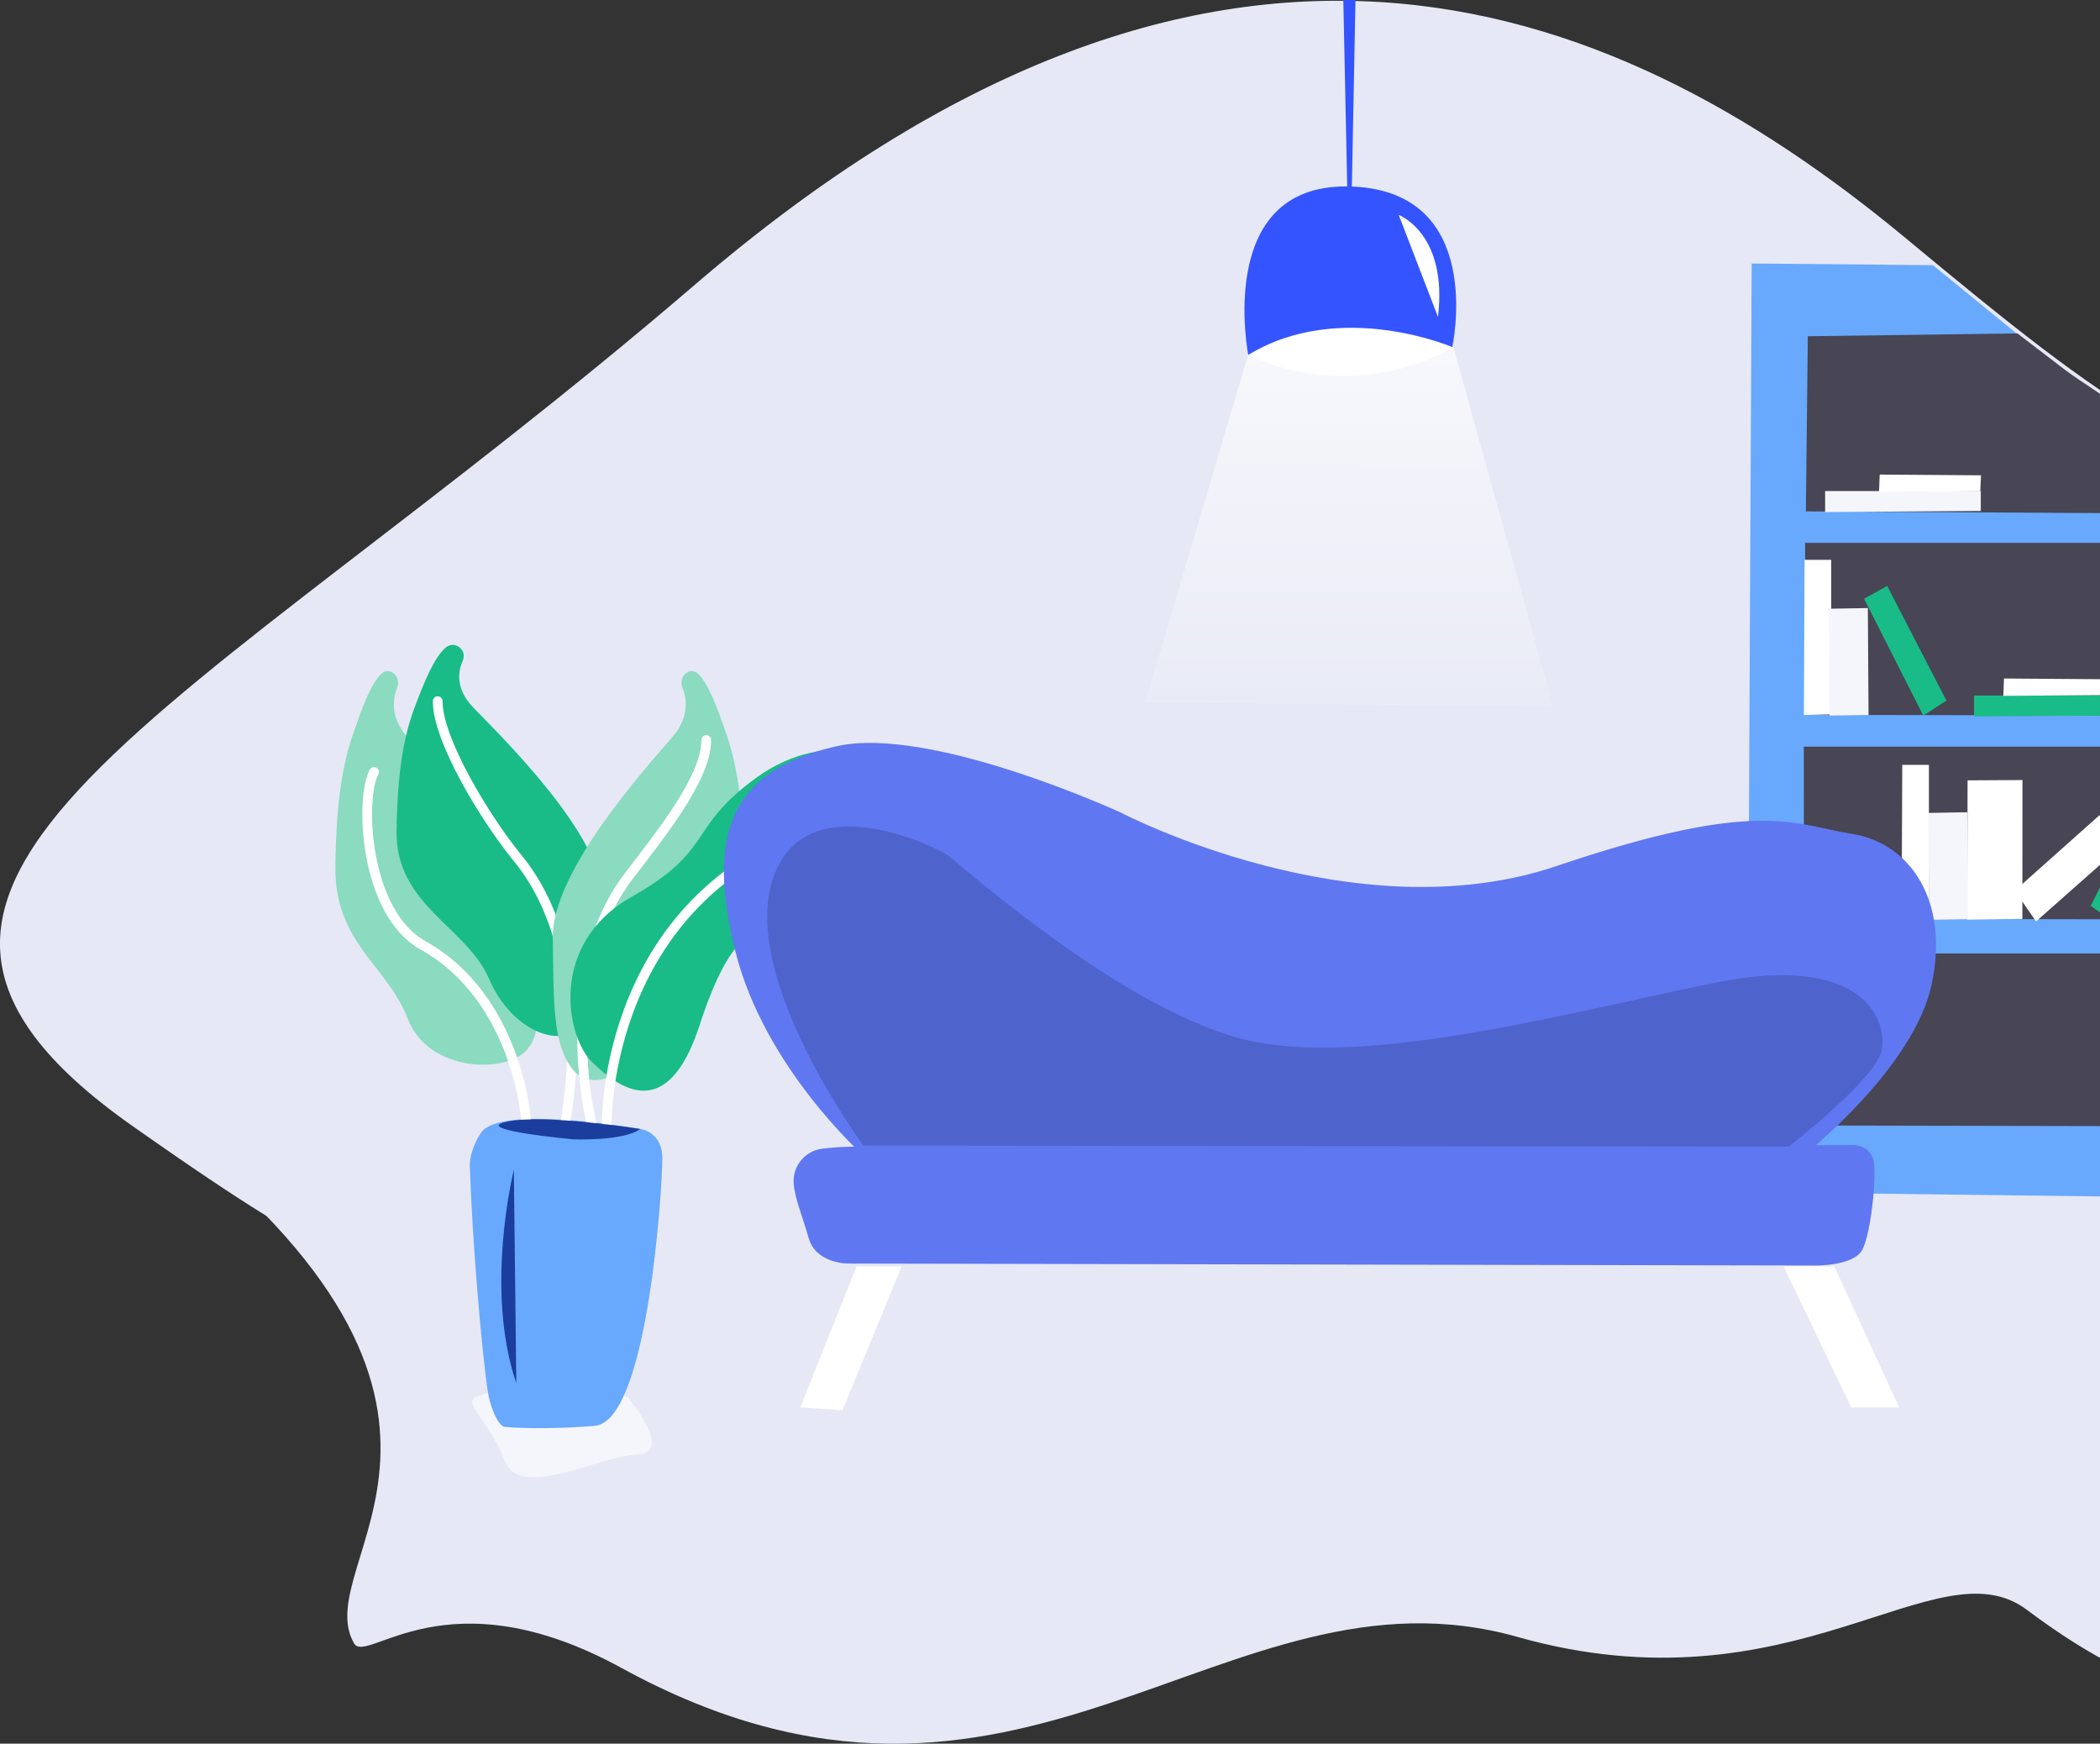 <svg width="648" height="538" viewBox="0 0 648 538" fill="none" xmlns="http://www.w3.org/2000/svg">
<rect x="0" y="0" width="648" height="538" fill="#333333" stroke="none"/>
<g clip-path="url(#clip0_627_3051)">
<path d="M792.374 342C792.374 342 924.212 226.396 758.032 171.748C675.16 144.503 655.667 130.501 591.279 77.768C499.121 2.271 378.334 -41.36 221.309 91.743C64.284 224.847 -54.217 266.128 49.165 345.933C165.371 435.64 94.679 481.769 109.25 507.056C113.128 513.783 137.689 485.014 191.775 514.635C314.962 582.101 377.655 479.463 468.248 505.063C553.694 529.211 597.599 475.799 625.412 496.684C666.892 527.845 692.844 527.445 708.432 519.247C721.473 512.373 729.15 498.18 728.55 483.309C727.863 466.41 727.742 434.761 734.549 411.727C744.843 376.911 769.891 359.107 792.374 342Z" fill="#E6E8F5"/>
<path d="M790.905 343.401C790.905 343.401 924.003 225.282 756.25 169.451C672.621 141.605 652.937 127.308 587.966 73.418C494.939 -3.724 373.056 -48.304 214.597 87.697C56.138 223.698 -67.319 271.306 40.862 347.412C115.78 400.119 90.419 374.388 113.754 392.453C163.31 430.741 276.021 358.803 367.457 384.961C453.694 409.631 537.584 372.778 575.055 370.281C589.905 369.306 649.825 369.08 680.011 367.461C696.904 366.591 715.526 373.962 738.931 368.401C774.203 360.021 768.222 360.892 790.905 343.401Z" fill="#E6E8F5"/>
<path d="M647.877 123.801L691.087 152.909C691.652 153.248 692.652 147.105 693.261 147.366L722.682 158.678L723.021 370.072L539.114 367.809L540.514 81.301L596.443 81.815L647.877 123.801Z" fill="#68A9FD"/>
<path d="M662.118 130.675L707.128 152.752L707.241 158.652L557.241 157.782L557.841 103.743L622.525 102.873L637.027 113.977C639.566 115.9 642.67 117.945 646.591 120.555C653.094 124.863 657.024 127.743 662.118 130.675Z" fill="#484554"/>
<path d="M707.163 167.501V220.87L557.024 220.565L557.015 167.501H707.163Z" fill="#484554"/>
<path d="M706.745 230.381V283.758L556.615 283.454L556.607 230.381H706.745Z" fill="#484554"/>
<path d="M705.919 294.183V347.56L555.789 347.256L555.781 294.183H705.919Z" fill="#484554"/>
<path d="M654.92 260.716L647.877 251.492L621.717 274.813L628.263 284.306L654.92 260.716Z" fill="white"/>
<path d="M669.734 248.116L662.831 244.165L645.13 279.529L652.033 284.185L669.734 248.116Z" fill="#19BC86"/>
<path d="M624.073 240.675L607.137 240.771L607.015 283.741L624.047 283.532L624.073 240.675Z" fill="white"/>
<path d="M595.208 235.994H586.984L586.775 283.898L595.226 283.68L595.208 235.994Z" fill="white"/>
<path d="M607.024 250.613L595.026 250.822L595.226 283.793L607.241 283.601L607.024 250.613Z" fill="#F5F5FC"/>
<path d="M611.214 151.517V157.651L563.179 157.991V151.517H611.214Z" fill="#F5F5FC"/>
<path d="M611.284 146.652L611.058 151.56L579.811 151.786L580.02 146.426L611.284 146.652Z" fill="white"/>
<path d="M575.194 184.74L582.332 180.781L600.607 216.154L593.478 220.801L575.194 184.74Z" fill="#19BC86"/>
<path d="M565.066 172.723H556.841L556.633 220.618L565.083 220.409L565.066 172.723Z" fill="white"/>
<path d="M576.368 187.612L564.37 187.821L564.57 220.792L576.577 220.6L576.368 187.612Z" fill="#F5F5FC"/>
<path d="M657.18 214.596V220.731L609.145 221.07V214.596H657.18Z" fill="#19BC86"/>
<path d="M649.642 209.575L649.408 214.474L618.161 214.7L618.37 209.349L649.642 209.575Z" fill="white"/>
<path d="M193.844 431.298C193.844 431.298 208.276 448.336 196.452 448.806C184.628 449.276 160.372 463.008 155.729 450.703C151.086 438.399 141.818 432.247 147.478 430.828C153.138 429.41 158.302 423.727 170.161 424.676C182.02 425.624 193.844 431.298 193.844 431.298Z" fill="#F5F5FC"/>
<path d="M197.617 348.352C197.617 348.352 204.381 349.083 204.381 357.463C204.381 365.842 200.034 438.503 183.515 439.93C172.778 440.861 161.415 440.8 155.799 440.261C153.373 440.026 150.991 432.69 150.582 429.749C148.4 415.312 145.592 380.148 144.974 359.664C144.853 355.531 147.696 349.988 149.182 348.63C157.39 341.129 197.617 348.352 197.617 348.352Z" fill="#68A9FD"/>
<path d="M117.683 207.896C120.292 205.468 123.926 208.766 122.544 212.194C121.231 215.475 120.318 221.175 125.578 227.283C133.742 236.76 163.188 268.782 162.893 289.371C162.597 309.959 168.979 315.703 162.893 323.543C156.807 331.383 132.281 331.07 125.865 314.406C119.448 297.742 103.173 291.007 103.486 267.164C103.799 243.321 106.651 232.844 109.572 224.681C111.38 219.504 114.267 211.098 117.683 207.896Z" fill="#8ADBC0"/>
<path d="M162.293 345.263C162.293 345.263 159.685 307.94 130.542 291.694C112.284 281.513 111.05 246.175 115.414 238.187" stroke="white" stroke-width="3" stroke-linecap="round" stroke-linejoin="round"/>
<path d="M158.554 360.935C158.554 360.935 149.374 397.674 159.32 426.764L158.554 360.935Z" fill="#1B3D9E"/>
<path d="M137.567 199.768C140.34 197.445 144.253 200.577 142.783 203.875C141.375 207.017 140.401 212.464 146.035 218.303C154.781 227.37 186.324 258.001 186.028 277.693C185.732 297.385 186.028 308.95 179.473 316.451C172.917 323.952 157.737 317.93 150.895 301.989C144.053 286.047 122.048 279.259 122.361 256.434C122.674 233.61 125.752 223.611 128.873 215.797C130.812 210.872 133.915 202.831 137.567 199.768Z" fill="#19BC86"/>
<path d="M174.465 346.029C174.465 346.029 184.724 295.253 159.746 264.78C149.756 252.597 134.941 228.127 135.072 216.328" stroke="white" stroke-width="3" stroke-linecap="round" stroke-linejoin="round"/>
<path d="M215.414 207.896C212.849 205.468 209.224 208.766 210.589 212.194C211.893 215.475 212.797 221.175 207.581 227.283C199.487 236.76 170.283 268.782 170.57 289.371C170.857 309.959 170.57 322.046 176.656 329.895C182.742 337.744 196.748 331.444 203.112 314.78C209.476 298.116 229.803 291.007 229.551 267.164C229.299 243.321 226.412 232.844 223.517 224.681C221.657 219.504 218.796 211.098 215.414 207.896Z" fill="#8ADBC0"/>
<path d="M182.602 346.951C182.602 346.951 170.848 300.831 193.974 270.375C203.225 258.192 218.04 240.127 217.918 228.328" stroke="white" stroke-width="3" stroke-linecap="round" stroke-linejoin="round"/>
<path d="M234.167 288.318C234.167 288.318 258.328 288.875 271.37 259.497C284.411 230.12 255.068 224.194 233.428 239.918C211.789 255.643 220.683 262.169 194.896 276.71C169.109 291.25 174.734 320.027 182.724 327.737C190.714 335.447 205.842 347.316 215.927 316.164C226.012 285.011 234.167 288.318 234.167 288.318Z" fill="#19BC86"/>
<path d="M187.237 347.316C187.237 347.316 185.498 273.899 258.276 253.667" stroke="white" stroke-width="3" stroke-linecap="round" stroke-linejoin="round"/>
<path d="M197.617 348.352C197.617 348.352 167.997 343.583 156.425 346.081C144.853 348.578 176.838 351.528 176.838 351.528C176.838 351.528 192.079 352.207 197.617 348.352Z" fill="#1B3D9E"/>
<path d="M556.989 356.114C556.989 356.114 590.375 329.756 596.017 303.903C601.659 278.05 589.436 260.133 571.569 257.313C553.703 254.494 542.878 246.001 480.35 267.199C417.822 288.396 345.87 250.726 345.87 250.726C345.87 250.726 287.071 223.655 258.059 230.259C225.021 237.769 217.996 257.783 226.925 293.556C235.854 329.33 266.275 356.384 266.275 356.384L556.989 356.114Z" fill="#5F77F1"/>
<path d="M572.1 353.312C572.1 353.312 577.316 353.312 578.185 358.533C579.055 363.754 577.316 380.288 574.708 385.509C572.1 390.73 559.867 390.469 559.867 390.469L261.719 389.86C261.719 389.86 251.817 389.964 249.547 382.028C247.73 375.65 245.079 369.289 244.887 364.885C244.776 362.382 245.599 359.926 247.196 357.996C248.793 356.066 251.051 354.799 253.529 354.443C256.766 354.044 260.023 353.83 263.284 353.799C285.898 353.791 572.1 353.312 572.1 353.312Z" fill="#5F77F1"/>
<path d="M586.01 434.239L566.014 390.73H550.364L571.23 434.239H586.01Z" fill="white"/>
<path d="M278.238 390.73L259.98 435.109L246.939 434.239L264.327 390.73H278.238Z" fill="white"/>
<path d="M551.92 353.782C551.92 353.782 579.402 332.558 580.689 323.726C582.367 312.283 571.995 295.184 531.811 302.754C491.627 310.325 420.769 330.809 382.368 320.323C343.966 309.838 295.626 265.998 292.149 263.683C288.671 261.368 247.582 241.11 238.245 271.976C228.907 302.841 266.449 353.451 266.449 353.451L551.92 353.782Z" fill="#4E63CC"/>
<path d="M418.257 0L417.118 58.929L415.736 58.676L414.51 0H418.257Z" fill="#3354FF"/>
<path d="M448.104 107.206C448.104 107.206 459.058 57.998 415.71 57.528C374.699 57.084 385.219 109.739 385.219 109.739L448.104 107.206Z" fill="#3354FF"/>
<path d="M448.486 107.215C448.486 107.215 413.606 92.1 385.115 109.547C385.115 109.547 415.101 125.515 448.486 107.215Z" fill="white"/>
<path d="M431.611 66.325C431.611 66.325 446.817 71.999 443.722 97.791L431.611 66.325Z" fill="white"/>
<path d="M448.495 107.215L479.255 217.981L353.381 216.745L385.124 109.547L448.495 107.215Z" fill="url(#paint0_linear_627_3051)"/>
</g>
<defs>
<linearGradient id="paint0_linear_627_3051" x1="416.544" y1="47.495" x2="416.283" y2="240.467" gradientUnits="userSpaceOnUse">
<stop stop-color="white"/>
<stop offset="1" stop-color="white" stop-opacity="0"/>
</linearGradient>
<clipPath id="clip0_627_3051">
<rect width="842" height="538" fill="white" transform="matrix(-1 0 0 1 842 0)"/>
</clipPath>
</defs>
</svg>
